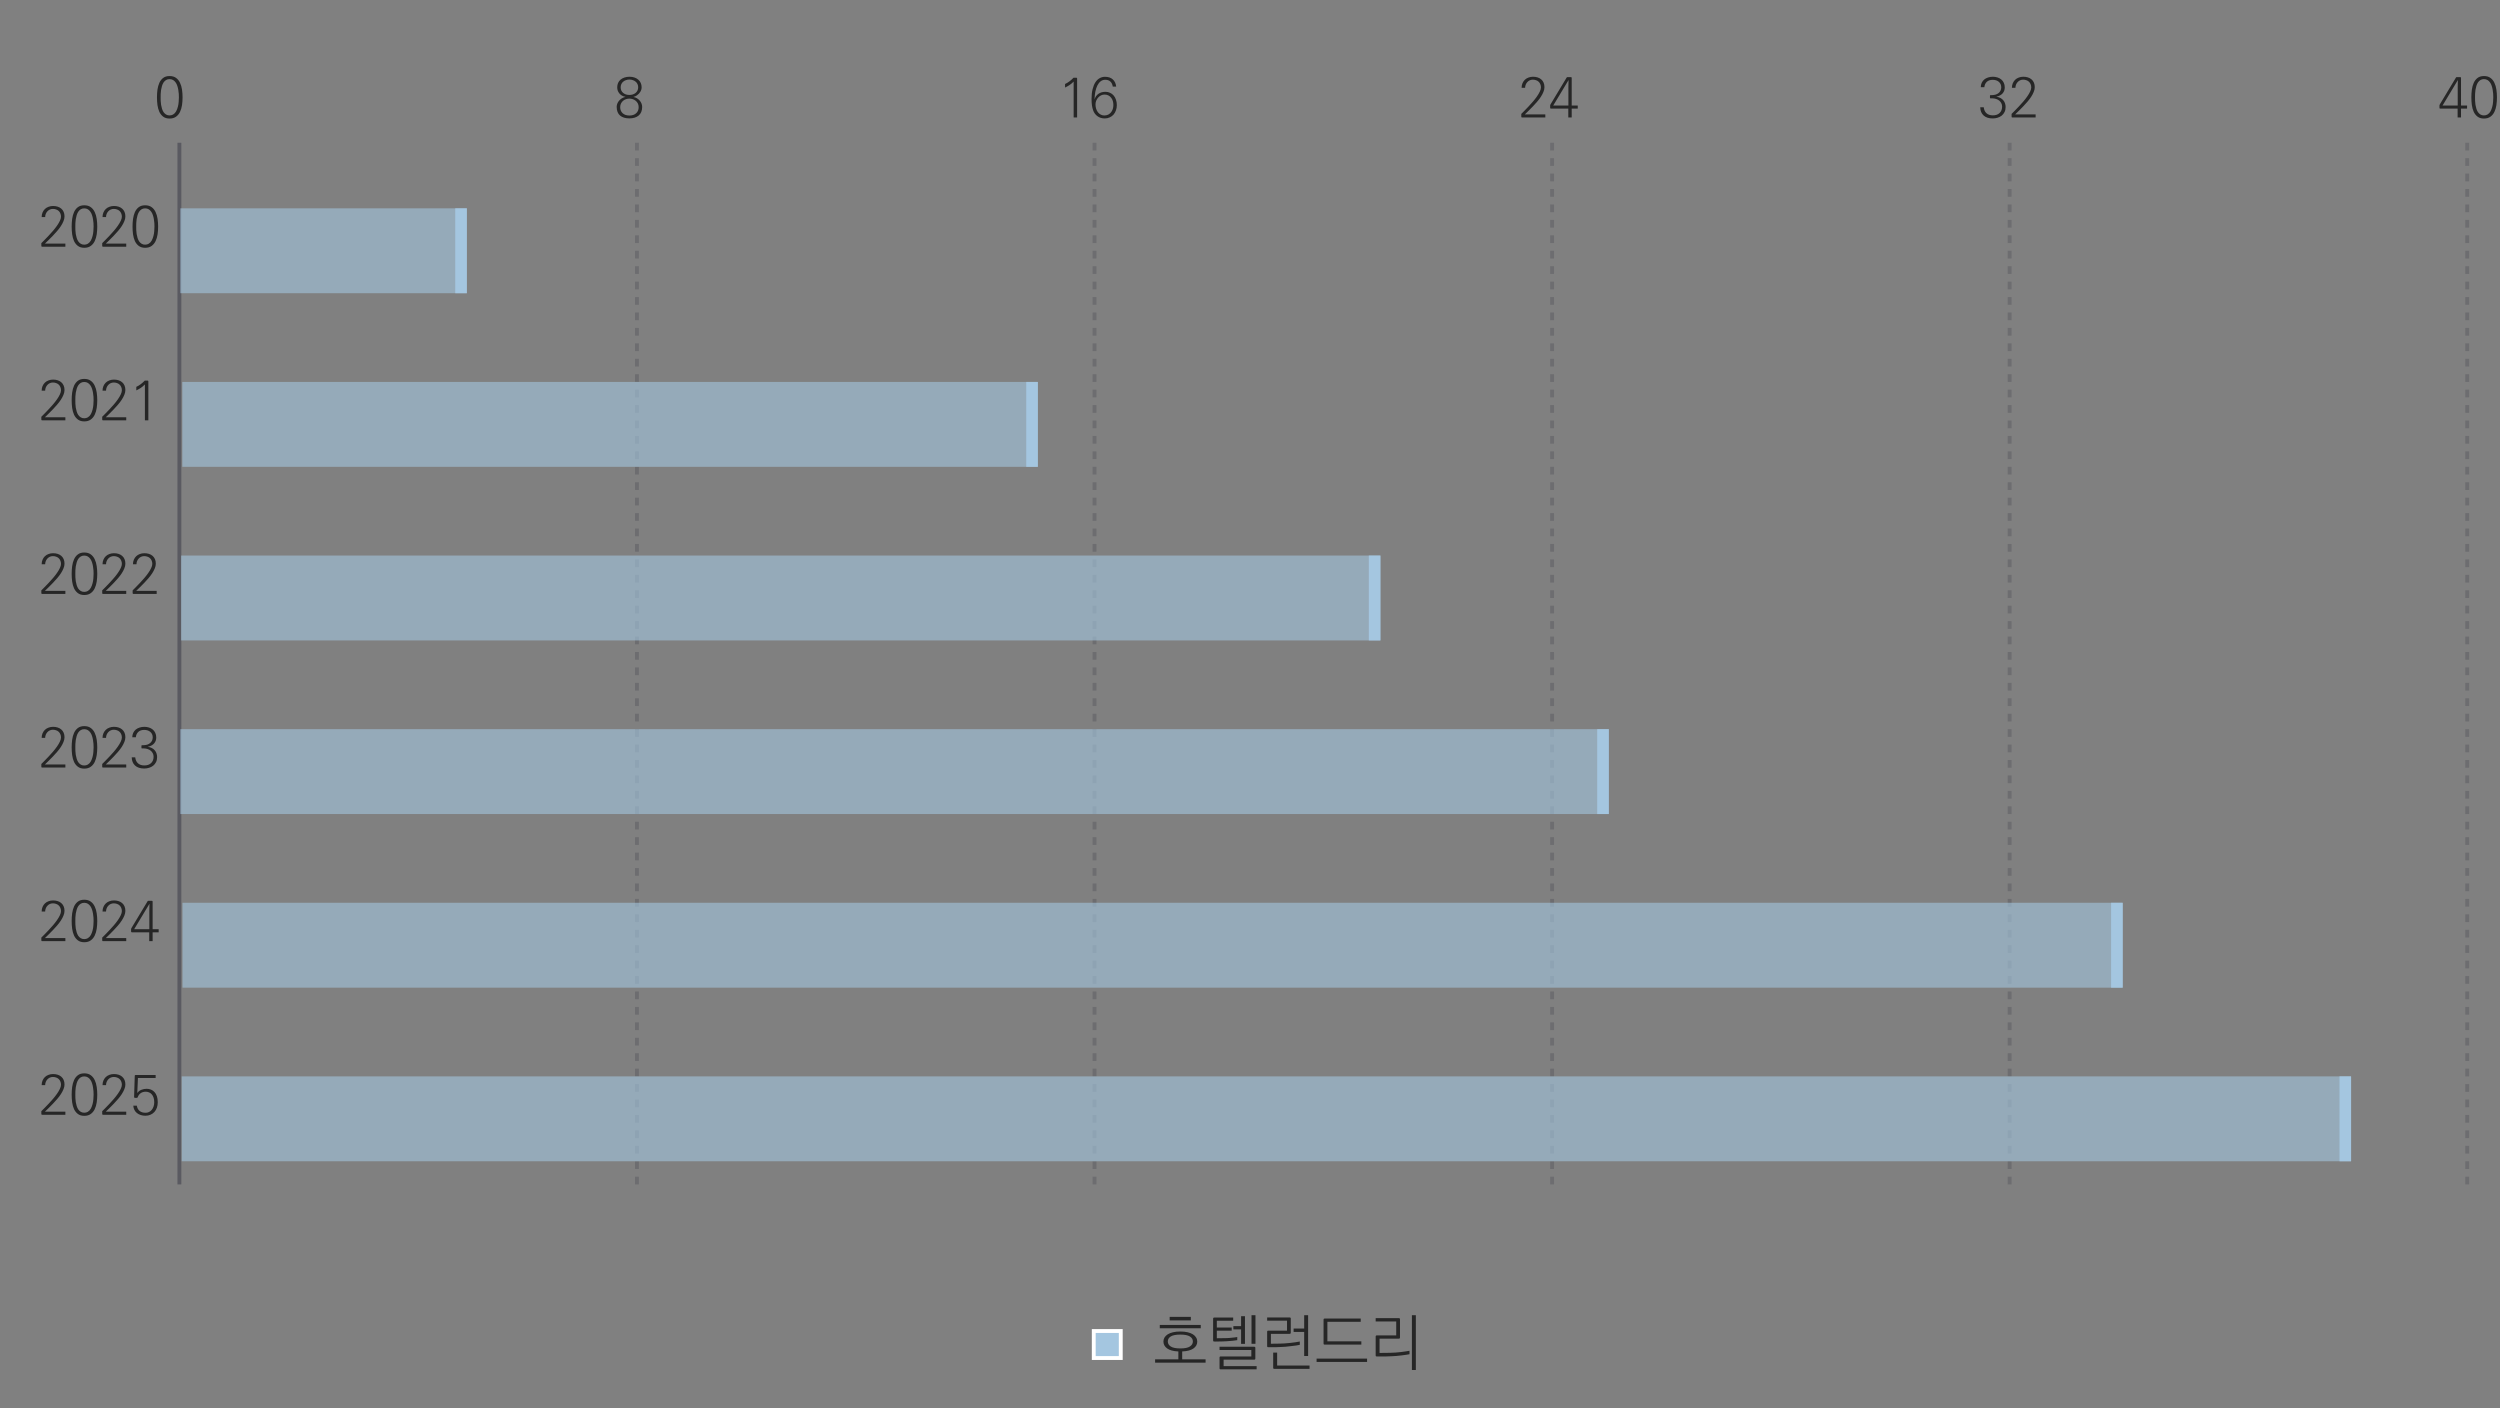 <svg width="648" height="365" viewBox="0 0 648 365" fill="none" xmlns="http://www.w3.org/2000/svg">
<rect x="0" y="0" width="648" height="365" fill="#808080" stroke="none"/>
<path d="M44.872 29.678C45.199 29.482 45.46 29.207 45.656 28.852C45.852 28.488 46.001 28.096 46.104 27.676C46.216 27.256 46.286 26.831 46.314 26.402C46.351 25.963 46.37 25.576 46.37 25.24C46.37 24.969 46.361 24.666 46.342 24.33C46.323 23.994 46.281 23.653 46.216 23.308C46.16 22.953 46.076 22.608 45.964 22.272C45.861 21.936 45.717 21.637 45.53 21.376C45.353 21.115 45.133 20.905 44.872 20.746C44.611 20.587 44.303 20.508 43.948 20.508C43.593 20.508 43.29 20.587 43.038 20.746C42.786 20.905 42.571 21.115 42.394 21.376C42.226 21.637 42.091 21.936 41.988 22.272C41.885 22.608 41.806 22.953 41.75 23.308C41.703 23.653 41.671 23.994 41.652 24.33C41.643 24.666 41.638 24.969 41.638 25.24C41.638 25.501 41.643 25.8 41.652 26.136C41.671 26.472 41.703 26.813 41.75 27.158C41.806 27.503 41.885 27.844 41.988 28.18C42.091 28.507 42.226 28.801 42.394 29.062C42.571 29.314 42.786 29.519 43.038 29.678C43.29 29.837 43.593 29.916 43.948 29.916C44.293 29.916 44.601 29.837 44.872 29.678ZM46.664 28.992C46.421 29.505 46.081 29.921 45.642 30.238C45.203 30.565 44.639 30.728 43.948 30.728C43.276 30.728 42.725 30.565 42.296 30.238C41.876 29.921 41.545 29.505 41.302 28.992C41.069 28.469 40.905 27.881 40.812 27.228C40.728 26.575 40.686 25.912 40.686 25.24C40.686 24.568 40.728 23.905 40.812 23.252C40.905 22.589 41.069 21.997 41.302 21.474C41.545 20.942 41.876 20.517 42.296 20.2C42.725 19.873 43.276 19.71 43.948 19.71C44.639 19.71 45.203 19.873 45.642 20.2C46.081 20.517 46.421 20.942 46.664 21.474C46.916 21.997 47.089 22.589 47.182 23.252C47.275 23.905 47.322 24.568 47.322 25.24C47.322 25.912 47.275 26.575 47.182 27.228C47.089 27.872 46.916 28.46 46.664 28.992Z" fill="black" fill-opacity="0.7"/>
<path d="M164.743 24.092C164.949 23.924 165.112 23.719 165.233 23.476C165.355 23.224 165.415 22.939 165.415 22.622C165.415 22.323 165.359 22.053 165.247 21.81C165.135 21.558 164.977 21.348 164.771 21.18C164.566 21.003 164.323 20.867 164.043 20.774C163.773 20.671 163.479 20.62 163.161 20.62C162.825 20.62 162.517 20.671 162.237 20.774C161.967 20.867 161.729 21.003 161.523 21.18C161.318 21.348 161.159 21.558 161.047 21.81C160.935 22.053 160.879 22.323 160.879 22.622C160.879 22.939 160.935 23.224 161.047 23.476C161.169 23.719 161.332 23.924 161.537 24.092C161.743 24.26 161.981 24.391 162.251 24.484C162.531 24.568 162.83 24.61 163.147 24.61C163.455 24.61 163.745 24.568 164.015 24.484C164.295 24.391 164.538 24.26 164.743 24.092ZM164.883 29.356C165.322 28.964 165.541 28.437 165.541 27.774C165.541 27.41 165.471 27.093 165.331 26.822C165.191 26.542 165.005 26.309 164.771 26.122C164.547 25.935 164.291 25.795 164.001 25.702C163.721 25.609 163.437 25.562 163.147 25.562C162.849 25.562 162.555 25.609 162.265 25.702C161.985 25.795 161.733 25.935 161.509 26.122C161.285 26.309 161.103 26.542 160.963 26.822C160.823 27.093 160.753 27.41 160.753 27.774C160.753 28.427 160.968 28.955 161.397 29.356C161.827 29.748 162.41 29.944 163.147 29.944C163.885 29.944 164.463 29.748 164.883 29.356ZM164.659 24.96C164.519 25.025 164.361 25.081 164.183 25.128C164.519 25.193 164.827 25.31 165.107 25.478C165.387 25.646 165.625 25.847 165.821 26.08C166.017 26.304 166.171 26.561 166.283 26.85C166.395 27.13 166.451 27.424 166.451 27.732C166.442 28.712 166.139 29.449 165.541 29.944C164.944 30.439 164.141 30.686 163.133 30.686C162.116 30.686 161.313 30.443 160.725 29.958C160.147 29.463 159.853 28.721 159.843 27.732C159.843 27.312 159.951 26.911 160.165 26.528C160.389 26.136 160.711 25.8 161.131 25.52C161.43 25.333 161.761 25.193 162.125 25.1C161.761 25.035 161.444 24.923 161.173 24.764C160.912 24.605 160.693 24.414 160.515 24.19C160.338 23.966 160.203 23.723 160.109 23.462C160.025 23.191 159.983 22.916 159.983 22.636C159.983 22.235 160.053 21.866 160.193 21.53C160.343 21.185 160.553 20.895 160.823 20.662C161.103 20.419 161.439 20.233 161.831 20.102C162.223 19.962 162.667 19.892 163.161 19.892C163.637 19.892 164.067 19.957 164.449 20.088C164.841 20.219 165.173 20.405 165.443 20.648C165.723 20.881 165.938 21.171 166.087 21.516C166.237 21.852 166.311 22.225 166.311 22.636C166.311 23.028 166.204 23.406 165.989 23.77C165.775 24.134 165.471 24.451 165.079 24.722C165.014 24.769 164.944 24.811 164.869 24.848C164.804 24.885 164.734 24.923 164.659 24.96Z" fill="black" fill-opacity="0.7"/>
<path d="M279.186 30.448H278.29V21.138C277.936 21.511 277.572 21.819 277.198 22.062C276.834 22.295 276.456 22.505 276.064 22.692V21.768C276.456 21.591 276.839 21.362 277.212 21.082C277.595 20.793 277.945 20.48 278.262 20.144H278.934C279.037 20.144 279.102 20.163 279.13 20.2C279.168 20.228 279.186 20.293 279.186 20.396V30.448ZM287.229 29.72C287.658 29.496 287.99 29.169 288.223 28.74C288.466 28.301 288.587 27.788 288.587 27.2C288.587 26.855 288.54 26.519 288.447 26.192C288.354 25.865 288.209 25.581 288.013 25.338C287.826 25.086 287.588 24.885 287.299 24.736C287.01 24.587 286.674 24.512 286.291 24.512C285.974 24.512 285.67 24.582 285.381 24.722C285.101 24.862 284.854 25.053 284.639 25.296C284.434 25.529 284.266 25.8 284.135 26.108C284.014 26.416 283.953 26.738 283.953 27.074C283.953 27.475 284.009 27.849 284.121 28.194C284.233 28.539 284.387 28.843 284.583 29.104C284.788 29.356 285.031 29.557 285.311 29.706C285.591 29.855 285.899 29.93 286.235 29.93C286.599 29.93 286.93 29.86 287.229 29.72ZM288.433 22.454C288.34 21.866 288.125 21.423 287.789 21.124C287.453 20.825 287.019 20.676 286.487 20.676C286.039 20.676 285.642 20.807 285.297 21.068C284.961 21.329 284.676 21.689 284.443 22.146C284.219 22.594 284.042 23.131 283.911 23.756C283.79 24.381 283.72 25.058 283.701 25.786C283.897 25.142 284.238 24.652 284.723 24.316C285.208 23.971 285.815 23.798 286.543 23.798C286.972 23.798 287.364 23.882 287.719 24.05C288.083 24.209 288.396 24.442 288.657 24.75C288.918 25.049 289.119 25.413 289.259 25.842C289.408 26.262 289.483 26.729 289.483 27.242C289.483 27.718 289.408 28.166 289.259 28.586C289.119 29.006 288.914 29.375 288.643 29.692C288.372 30 288.041 30.243 287.649 30.42C287.266 30.607 286.837 30.7 286.361 30.7C285.605 30.7 284.961 30.499 284.429 30.098C283.906 29.706 283.538 29.188 283.323 28.544C283.192 28.152 283.094 27.737 283.029 27.298C282.964 26.85 282.931 26.29 282.931 25.618C282.931 24.666 283.02 23.835 283.197 23.126C283.374 22.407 283.617 21.81 283.925 21.334C284.233 20.858 284.597 20.503 285.017 20.27C285.446 20.027 285.908 19.906 286.403 19.906C287.28 19.906 287.962 20.135 288.447 20.592C288.942 21.04 289.231 21.661 289.315 22.454H288.433Z" fill="black" fill-opacity="0.7"/>
<path d="M400.546 30.448H394.568C394.465 30.448 394.395 30.429 394.358 30.392C394.33 30.364 394.316 30.299 394.316 30.196V29.524L395.142 28.698C395.478 28.362 395.832 27.993 396.206 27.592C396.588 27.181 396.971 26.757 397.354 26.318C397.736 25.87 398.077 25.431 398.376 25.002C398.684 24.563 398.931 24.143 399.118 23.742C399.314 23.341 399.412 22.981 399.412 22.664C399.412 22.347 399.356 22.062 399.244 21.81C399.141 21.558 398.996 21.348 398.81 21.18C398.623 21.003 398.399 20.872 398.138 20.788C397.886 20.695 397.61 20.648 397.312 20.648C397.032 20.648 396.766 20.704 396.514 20.816C396.271 20.928 396.061 21.082 395.884 21.278C395.706 21.465 395.566 21.689 395.464 21.95C395.361 22.202 395.31 22.473 395.31 22.762H394.4C394.4 22.333 394.474 21.941 394.624 21.586C394.773 21.231 394.978 20.928 395.24 20.676C395.501 20.424 395.814 20.233 396.178 20.102C396.542 19.962 396.934 19.892 397.354 19.892C397.783 19.892 398.175 19.948 398.53 20.06C398.894 20.172 399.206 20.34 399.468 20.564C399.738 20.788 399.948 21.073 400.098 21.418C400.247 21.754 400.322 22.146 400.322 22.594C400.322 22.995 400.233 23.406 400.056 23.826C399.888 24.246 399.664 24.671 399.384 25.1C399.104 25.529 398.782 25.954 398.418 26.374C398.054 26.794 397.685 27.2 397.312 27.592C396.938 27.984 396.57 28.357 396.206 28.712C395.842 29.057 395.52 29.37 395.24 29.65H400.546V30.448ZM406.53 27.354V22.496L406.572 20.746L402.596 27.354H406.53ZM407.384 30.448H406.502V28.152H402.05C401.948 28.152 401.878 28.138 401.84 28.11C401.812 28.073 401.798 28.003 401.798 27.9V27.382C401.798 27.261 401.84 27.135 401.924 27.004L406.068 20.116C406.106 20.032 406.18 19.99 406.292 19.99H407.132C407.235 19.99 407.3 20.009 407.328 20.046C407.366 20.074 407.384 20.139 407.384 20.242V27.354H408.952V28.152H407.384V30.448Z" fill="black" fill-opacity="0.7"/>
<path d="M514.187 27.802C514.252 28.455 514.485 28.969 514.887 29.342C515.297 29.715 515.853 29.902 516.553 29.902C517.281 29.902 517.859 29.701 518.289 29.3C518.727 28.889 518.947 28.334 518.947 27.634C518.947 27.289 518.872 26.985 518.723 26.724C518.583 26.453 518.396 26.229 518.163 26.052C517.939 25.875 517.677 25.739 517.379 25.646C517.089 25.553 516.791 25.501 516.483 25.492H516.007C515.913 25.492 515.853 25.483 515.825 25.464C515.806 25.436 515.797 25.375 515.797 25.282V24.862C515.797 24.769 515.806 24.713 515.825 24.694C515.853 24.666 515.913 24.652 516.007 24.652H516.385C516.711 24.643 517.015 24.596 517.295 24.512C517.575 24.419 517.817 24.288 518.023 24.12C518.237 23.952 518.405 23.747 518.527 23.504C518.648 23.261 518.713 22.977 518.723 22.65C518.723 22.333 518.667 22.053 518.555 21.81C518.443 21.567 518.284 21.362 518.079 21.194C517.883 21.026 517.649 20.9 517.379 20.816C517.117 20.732 516.833 20.69 516.525 20.69C515.881 20.69 515.372 20.858 514.999 21.194C514.625 21.53 514.406 21.997 514.341 22.594H513.417C513.426 22.174 513.505 21.801 513.655 21.474C513.813 21.138 514.028 20.853 514.299 20.62C514.579 20.387 514.91 20.209 515.293 20.088C515.675 19.957 516.1 19.892 516.567 19.892C516.987 19.892 517.379 19.953 517.743 20.074C518.116 20.186 518.443 20.359 518.723 20.592C519.003 20.825 519.222 21.115 519.381 21.46C519.549 21.805 519.633 22.207 519.633 22.664C519.633 22.944 519.591 23.21 519.507 23.462C519.423 23.714 519.292 23.947 519.115 24.162C518.947 24.367 518.723 24.549 518.443 24.708C518.163 24.867 517.827 24.988 517.435 25.072C517.845 25.128 518.2 25.235 518.499 25.394C518.807 25.553 519.059 25.753 519.255 25.996C519.46 26.229 519.609 26.495 519.703 26.794C519.805 27.083 519.857 27.396 519.857 27.732C519.857 28.236 519.763 28.675 519.577 29.048C519.39 29.412 519.143 29.72 518.835 29.972C518.527 30.215 518.167 30.397 517.757 30.518C517.355 30.639 516.94 30.7 516.511 30.7C515.493 30.7 514.705 30.443 514.145 29.93C513.585 29.417 513.295 28.707 513.277 27.802H514.187ZM527.633 30.448H521.655C521.553 30.448 521.483 30.429 521.445 30.392C521.417 30.364 521.403 30.299 521.403 30.196V29.524L522.229 28.698C522.565 28.362 522.92 27.993 523.293 27.592C523.676 27.181 524.059 26.757 524.441 26.318C524.824 25.87 525.165 25.431 525.463 25.002C525.771 24.563 526.019 24.143 526.205 23.742C526.401 23.341 526.499 22.981 526.499 22.664C526.499 22.347 526.443 22.062 526.331 21.81C526.229 21.558 526.084 21.348 525.897 21.18C525.711 21.003 525.487 20.872 525.225 20.788C524.973 20.695 524.698 20.648 524.399 20.648C524.119 20.648 523.853 20.704 523.601 20.816C523.359 20.928 523.149 21.082 522.971 21.278C522.794 21.465 522.654 21.689 522.551 21.95C522.449 22.202 522.397 22.473 522.397 22.762H521.487C521.487 22.333 521.562 21.941 521.711 21.586C521.861 21.231 522.066 20.928 522.327 20.676C522.589 20.424 522.901 20.233 523.265 20.102C523.629 19.962 524.021 19.892 524.441 19.892C524.871 19.892 525.263 19.948 525.617 20.06C525.981 20.172 526.294 20.34 526.555 20.564C526.826 20.788 527.036 21.073 527.185 21.418C527.335 21.754 527.409 22.146 527.409 22.594C527.409 22.995 527.321 23.406 527.143 23.826C526.975 24.246 526.751 24.671 526.471 25.1C526.191 25.529 525.869 25.954 525.505 26.374C525.141 26.794 524.773 27.2 524.399 27.592C524.026 27.984 523.657 28.357 523.293 28.712C522.929 29.057 522.607 29.37 522.327 29.65H527.633V30.448Z" fill="black" fill-opacity="0.7"/>
<path d="M637.04 27.354V22.496L637.082 20.746L633.106 27.354H637.04ZM637.894 30.448H637.012V28.152H632.56C632.457 28.152 632.387 28.138 632.35 28.11C632.322 28.073 632.308 28.003 632.308 27.9V27.382C632.308 27.261 632.35 27.135 632.434 27.004L636.578 20.116C636.615 20.032 636.69 19.99 636.802 19.99H637.642C637.745 19.99 637.81 20.009 637.838 20.046C637.875 20.074 637.894 20.139 637.894 20.242V27.354H639.462V28.152H637.894V30.448ZM644.761 29.678C645.087 29.482 645.349 29.207 645.545 28.852C645.741 28.488 645.89 28.096 645.993 27.676C646.105 27.256 646.175 26.831 646.203 26.402C646.24 25.963 646.259 25.576 646.259 25.24C646.259 24.969 646.249 24.666 646.231 24.33C646.212 23.994 646.17 23.653 646.105 23.308C646.049 22.953 645.965 22.608 645.853 22.272C645.75 21.936 645.605 21.637 645.419 21.376C645.241 21.115 645.022 20.905 644.761 20.746C644.499 20.587 644.191 20.508 643.837 20.508C643.482 20.508 643.179 20.587 642.927 20.746C642.675 20.905 642.46 21.115 642.283 21.376C642.115 21.637 641.979 21.936 641.877 22.272C641.774 22.608 641.695 22.953 641.639 23.308C641.592 23.653 641.559 23.994 641.541 24.33C641.531 24.666 641.527 24.969 641.527 25.24C641.527 25.501 641.531 25.8 641.541 26.136C641.559 26.472 641.592 26.813 641.639 27.158C641.695 27.503 641.774 27.844 641.877 28.18C641.979 28.507 642.115 28.801 642.283 29.062C642.46 29.314 642.675 29.519 642.927 29.678C643.179 29.837 643.482 29.916 643.837 29.916C644.182 29.916 644.49 29.837 644.761 29.678ZM646.553 28.992C646.31 29.505 645.969 29.921 645.531 30.238C645.092 30.565 644.527 30.728 643.837 30.728C643.165 30.728 642.614 30.565 642.185 30.238C641.765 29.921 641.433 29.505 641.191 28.992C640.957 28.469 640.794 27.881 640.701 27.228C640.617 26.575 640.575 25.912 640.575 25.24C640.575 24.568 640.617 23.905 640.701 23.252C640.794 22.589 640.957 21.997 641.191 21.474C641.433 20.942 641.765 20.517 642.185 20.2C642.614 19.873 643.165 19.71 643.837 19.71C644.527 19.71 645.092 19.873 645.531 20.2C645.969 20.517 646.31 20.942 646.553 21.474C646.805 21.997 646.977 22.589 647.071 23.252C647.164 23.905 647.211 24.568 647.211 25.24C647.211 25.912 647.164 26.575 647.071 27.228C646.977 27.872 646.805 28.46 646.553 28.992Z" fill="black" fill-opacity="0.7"/>
<path d="M16.944 63.948H10.966C10.863 63.948 10.793 63.929 10.756 63.892C10.728 63.864 10.714 63.799 10.714 63.696V63.024L11.54 62.198C11.876 61.862 12.231 61.493 12.604 61.092C12.987 60.681 13.369 60.257 13.752 59.818C14.135 59.37 14.475 58.931 14.774 58.502C15.082 58.063 15.329 57.643 15.516 57.242C15.712 56.841 15.81 56.481 15.81 56.164C15.81 55.847 15.754 55.562 15.642 55.31C15.539 55.058 15.395 54.848 15.208 54.68C15.021 54.503 14.797 54.372 14.536 54.288C14.284 54.195 14.009 54.148 13.71 54.148C13.43 54.148 13.164 54.204 12.912 54.316C12.669 54.428 12.459 54.582 12.282 54.778C12.105 54.965 11.965 55.189 11.862 55.45C11.759 55.702 11.708 55.973 11.708 56.262H10.798C10.798 55.833 10.873 55.441 11.022 55.086C11.171 54.731 11.377 54.428 11.638 54.176C11.899 53.924 12.212 53.733 12.576 53.602C12.94 53.462 13.332 53.392 13.752 53.392C14.181 53.392 14.573 53.448 14.928 53.56C15.292 53.672 15.605 53.84 15.866 54.064C16.137 54.288 16.347 54.573 16.496 54.918C16.645 55.254 16.72 55.646 16.72 56.094C16.72 56.495 16.631 56.906 16.454 57.326C16.286 57.746 16.062 58.171 15.782 58.6C15.502 59.029 15.18 59.454 14.816 59.874C14.452 60.294 14.083 60.7 13.71 61.092C13.337 61.484 12.968 61.857 12.604 62.212C12.24 62.557 11.918 62.87 11.638 63.15H16.944V63.948ZM22.761 63.178C23.087 62.982 23.349 62.707 23.545 62.352C23.741 61.988 23.89 61.596 23.993 61.176C24.105 60.756 24.175 60.331 24.203 59.902C24.24 59.463 24.259 59.076 24.259 58.74C24.259 58.469 24.249 58.166 24.231 57.83C24.212 57.494 24.17 57.153 24.105 56.808C24.049 56.453 23.965 56.108 23.853 55.772C23.75 55.436 23.605 55.137 23.419 54.876C23.241 54.615 23.022 54.405 22.761 54.246C22.499 54.087 22.191 54.008 21.837 54.008C21.482 54.008 21.179 54.087 20.927 54.246C20.675 54.405 20.46 54.615 20.283 54.876C20.115 55.137 19.979 55.436 19.877 55.772C19.774 56.108 19.695 56.453 19.639 56.808C19.592 57.153 19.559 57.494 19.541 57.83C19.531 58.166 19.527 58.469 19.527 58.74C19.527 59.001 19.531 59.3 19.541 59.636C19.559 59.972 19.592 60.313 19.639 60.658C19.695 61.003 19.774 61.344 19.877 61.68C19.979 62.007 20.115 62.301 20.283 62.562C20.46 62.814 20.675 63.019 20.927 63.178C21.179 63.337 21.482 63.416 21.837 63.416C22.182 63.416 22.49 63.337 22.761 63.178ZM24.553 62.492C24.31 63.005 23.969 63.421 23.531 63.738C23.092 64.065 22.527 64.228 21.837 64.228C21.165 64.228 20.614 64.065 20.185 63.738C19.765 63.421 19.433 63.005 19.191 62.492C18.957 61.969 18.794 61.381 18.701 60.728C18.617 60.075 18.575 59.412 18.575 58.74C18.575 58.068 18.617 57.405 18.701 56.752C18.794 56.089 18.957 55.497 19.191 54.974C19.433 54.442 19.765 54.017 20.185 53.7C20.614 53.373 21.165 53.21 21.837 53.21C22.527 53.21 23.092 53.373 23.531 53.7C23.969 54.017 24.31 54.442 24.553 54.974C24.805 55.497 24.977 56.089 25.071 56.752C25.164 57.405 25.211 58.068 25.211 58.74C25.211 59.412 25.164 60.075 25.071 60.728C24.977 61.372 24.805 61.96 24.553 62.492ZM32.721 63.948H26.743C26.641 63.948 26.571 63.929 26.533 63.892C26.505 63.864 26.491 63.799 26.491 63.696V63.024L27.317 62.198C27.653 61.862 28.008 61.493 28.381 61.092C28.764 60.681 29.147 60.257 29.529 59.818C29.912 59.37 30.253 58.931 30.551 58.502C30.859 58.063 31.107 57.643 31.293 57.242C31.489 56.841 31.587 56.481 31.587 56.164C31.587 55.847 31.531 55.562 31.419 55.31C31.317 55.058 31.172 54.848 30.985 54.68C30.799 54.503 30.575 54.372 30.313 54.288C30.061 54.195 29.786 54.148 29.487 54.148C29.207 54.148 28.941 54.204 28.689 54.316C28.447 54.428 28.237 54.582 28.059 54.778C27.882 54.965 27.742 55.189 27.639 55.45C27.537 55.702 27.485 55.973 27.485 56.262H26.575C26.575 55.833 26.65 55.441 26.799 55.086C26.949 54.731 27.154 54.428 27.415 54.176C27.677 53.924 27.989 53.733 28.353 53.602C28.717 53.462 29.109 53.392 29.529 53.392C29.959 53.392 30.351 53.448 30.705 53.56C31.069 53.672 31.382 53.84 31.643 54.064C31.914 54.288 32.124 54.573 32.273 54.918C32.423 55.254 32.497 55.646 32.497 56.094C32.497 56.495 32.409 56.906 32.231 57.326C32.063 57.746 31.839 58.171 31.559 58.6C31.279 59.029 30.957 59.454 30.593 59.874C30.229 60.294 29.861 60.7 29.487 61.092C29.114 61.484 28.745 61.857 28.381 62.212C28.017 62.557 27.695 62.87 27.415 63.15H32.721V63.948ZM38.538 63.178C38.865 62.982 39.126 62.707 39.322 62.352C39.518 61.988 39.667 61.596 39.77 61.176C39.882 60.756 39.952 60.331 39.98 59.902C40.017 59.463 40.036 59.076 40.036 58.74C40.036 58.469 40.027 58.166 40.008 57.83C39.989 57.494 39.947 57.153 39.882 56.808C39.826 56.453 39.742 56.108 39.63 55.772C39.527 55.436 39.383 55.137 39.196 54.876C39.019 54.615 38.799 54.405 38.538 54.246C38.277 54.087 37.969 54.008 37.614 54.008C37.259 54.008 36.956 54.087 36.704 54.246C36.452 54.405 36.237 54.615 36.06 54.876C35.892 55.137 35.757 55.436 35.654 55.772C35.551 56.108 35.472 56.453 35.416 56.808C35.369 57.153 35.337 57.494 35.318 57.83C35.309 58.166 35.304 58.469 35.304 58.74C35.304 59.001 35.309 59.3 35.318 59.636C35.337 59.972 35.369 60.313 35.416 60.658C35.472 61.003 35.551 61.344 35.654 61.68C35.757 62.007 35.892 62.301 36.06 62.562C36.237 62.814 36.452 63.019 36.704 63.178C36.956 63.337 37.259 63.416 37.614 63.416C37.959 63.416 38.267 63.337 38.538 63.178ZM40.33 62.492C40.087 63.005 39.747 63.421 39.308 63.738C38.869 64.065 38.305 64.228 37.614 64.228C36.942 64.228 36.391 64.065 35.962 63.738C35.542 63.421 35.211 63.005 34.968 62.492C34.735 61.969 34.571 61.381 34.478 60.728C34.394 60.075 34.352 59.412 34.352 58.74C34.352 58.068 34.394 57.405 34.478 56.752C34.571 56.089 34.735 55.497 34.968 54.974C35.211 54.442 35.542 54.017 35.962 53.7C36.391 53.373 36.942 53.21 37.614 53.21C38.305 53.21 38.869 53.373 39.308 53.7C39.747 54.017 40.087 54.442 40.33 54.974C40.582 55.497 40.755 56.089 40.848 56.752C40.941 57.405 40.988 58.068 40.988 58.74C40.988 59.412 40.941 60.075 40.848 60.728C40.755 61.372 40.582 61.96 40.33 62.492Z" fill="black" fill-opacity="0.7"/>
<path d="M16.944 108.948H10.966C10.863 108.948 10.793 108.929 10.756 108.892C10.728 108.864 10.714 108.799 10.714 108.696V108.024L11.54 107.198C11.876 106.862 12.231 106.493 12.604 106.092C12.987 105.681 13.369 105.257 13.752 104.818C14.135 104.37 14.475 103.931 14.774 103.502C15.082 103.063 15.329 102.643 15.516 102.242C15.712 101.841 15.81 101.481 15.81 101.164C15.81 100.847 15.754 100.562 15.642 100.31C15.539 100.058 15.395 99.848 15.208 99.68C15.021 99.503 14.797 99.372 14.536 99.288C14.284 99.195 14.009 99.148 13.71 99.148C13.43 99.148 13.164 99.204 12.912 99.316C12.669 99.428 12.459 99.582 12.282 99.778C12.105 99.965 11.965 100.189 11.862 100.45C11.759 100.702 11.708 100.973 11.708 101.262H10.798C10.798 100.833 10.873 100.441 11.022 100.086C11.171 99.731 11.377 99.428 11.638 99.176C11.899 98.924 12.212 98.733 12.576 98.602C12.94 98.462 13.332 98.392 13.752 98.392C14.181 98.392 14.573 98.448 14.928 98.56C15.292 98.672 15.605 98.84 15.866 99.064C16.137 99.288 16.347 99.573 16.496 99.918C16.645 100.254 16.72 100.646 16.72 101.094C16.72 101.495 16.631 101.906 16.454 102.326C16.286 102.746 16.062 103.171 15.782 103.6C15.502 104.029 15.18 104.454 14.816 104.874C14.452 105.294 14.083 105.7 13.71 106.092C13.337 106.484 12.968 106.857 12.604 107.212C12.24 107.557 11.918 107.87 11.638 108.15H16.944V108.948ZM22.761 108.178C23.087 107.982 23.349 107.707 23.545 107.352C23.741 106.988 23.89 106.596 23.993 106.176C24.105 105.756 24.175 105.331 24.203 104.902C24.24 104.463 24.259 104.076 24.259 103.74C24.259 103.469 24.249 103.166 24.231 102.83C24.212 102.494 24.17 102.153 24.105 101.808C24.049 101.453 23.965 101.108 23.853 100.772C23.75 100.436 23.605 100.137 23.419 99.876C23.241 99.615 23.022 99.405 22.761 99.246C22.499 99.087 22.191 99.008 21.837 99.008C21.482 99.008 21.179 99.087 20.927 99.246C20.675 99.405 20.46 99.615 20.283 99.876C20.115 100.137 19.979 100.436 19.877 100.772C19.774 101.108 19.695 101.453 19.639 101.808C19.592 102.153 19.559 102.494 19.541 102.83C19.531 103.166 19.527 103.469 19.527 103.74C19.527 104.001 19.531 104.3 19.541 104.636C19.559 104.972 19.592 105.313 19.639 105.658C19.695 106.003 19.774 106.344 19.877 106.68C19.979 107.007 20.115 107.301 20.283 107.562C20.46 107.814 20.675 108.019 20.927 108.178C21.179 108.337 21.482 108.416 21.837 108.416C22.182 108.416 22.49 108.337 22.761 108.178ZM24.553 107.492C24.31 108.005 23.969 108.421 23.531 108.738C23.092 109.065 22.527 109.228 21.837 109.228C21.165 109.228 20.614 109.065 20.185 108.738C19.765 108.421 19.433 108.005 19.191 107.492C18.957 106.969 18.794 106.381 18.701 105.728C18.617 105.075 18.575 104.412 18.575 103.74C18.575 103.068 18.617 102.405 18.701 101.752C18.794 101.089 18.957 100.497 19.191 99.974C19.433 99.442 19.765 99.017 20.185 98.7C20.614 98.373 21.165 98.21 21.837 98.21C22.527 98.21 23.092 98.373 23.531 98.7C23.969 99.017 24.31 99.442 24.553 99.974C24.805 100.497 24.977 101.089 25.071 101.752C25.164 102.405 25.211 103.068 25.211 103.74C25.211 104.412 25.164 105.075 25.071 105.728C24.977 106.372 24.805 106.96 24.553 107.492ZM32.721 108.948H26.743C26.641 108.948 26.571 108.929 26.533 108.892C26.505 108.864 26.491 108.799 26.491 108.696V108.024L27.317 107.198C27.653 106.862 28.008 106.493 28.381 106.092C28.764 105.681 29.147 105.257 29.529 104.818C29.912 104.37 30.253 103.931 30.551 103.502C30.859 103.063 31.107 102.643 31.293 102.242C31.489 101.841 31.587 101.481 31.587 101.164C31.587 100.847 31.531 100.562 31.419 100.31C31.317 100.058 31.172 99.848 30.985 99.68C30.799 99.503 30.575 99.372 30.313 99.288C30.061 99.195 29.786 99.148 29.487 99.148C29.207 99.148 28.941 99.204 28.689 99.316C28.447 99.428 28.237 99.582 28.059 99.778C27.882 99.965 27.742 100.189 27.639 100.45C27.537 100.702 27.485 100.973 27.485 101.262H26.575C26.575 100.833 26.65 100.441 26.799 100.086C26.949 99.731 27.154 99.428 27.415 99.176C27.677 98.924 27.989 98.733 28.353 98.602C28.717 98.462 29.109 98.392 29.529 98.392C29.959 98.392 30.351 98.448 30.705 98.56C31.069 98.672 31.382 98.84 31.643 99.064C31.914 99.288 32.124 99.573 32.273 99.918C32.423 100.254 32.497 100.646 32.497 101.094C32.497 101.495 32.409 101.906 32.231 102.326C32.063 102.746 31.839 103.171 31.559 103.6C31.279 104.029 30.957 104.454 30.593 104.874C30.229 105.294 29.861 105.7 29.487 106.092C29.114 106.484 28.745 106.857 28.381 107.212C28.017 107.557 27.695 107.87 27.415 108.15H32.721V108.948ZM38.454 108.948H37.558V99.638C37.203 100.011 36.839 100.319 36.466 100.562C36.102 100.795 35.724 101.005 35.332 101.192V100.268C35.724 100.091 36.107 99.862 36.48 99.582C36.863 99.293 37.213 98.98 37.53 98.644H38.202C38.305 98.644 38.37 98.663 38.398 98.7C38.435 98.728 38.454 98.793 38.454 98.896V108.948Z" fill="black" fill-opacity="0.7"/>
<path d="M16.944 153.948H10.966C10.863 153.948 10.793 153.929 10.756 153.892C10.728 153.864 10.714 153.799 10.714 153.696V153.024L11.54 152.198C11.876 151.862 12.231 151.493 12.604 151.092C12.987 150.681 13.369 150.257 13.752 149.818C14.135 149.37 14.475 148.931 14.774 148.502C15.082 148.063 15.329 147.643 15.516 147.242C15.712 146.841 15.81 146.481 15.81 146.164C15.81 145.847 15.754 145.562 15.642 145.31C15.539 145.058 15.395 144.848 15.208 144.68C15.021 144.503 14.797 144.372 14.536 144.288C14.284 144.195 14.009 144.148 13.71 144.148C13.43 144.148 13.164 144.204 12.912 144.316C12.669 144.428 12.459 144.582 12.282 144.778C12.105 144.965 11.965 145.189 11.862 145.45C11.759 145.702 11.708 145.973 11.708 146.262H10.798C10.798 145.833 10.873 145.441 11.022 145.086C11.171 144.731 11.377 144.428 11.638 144.176C11.899 143.924 12.212 143.733 12.576 143.602C12.94 143.462 13.332 143.392 13.752 143.392C14.181 143.392 14.573 143.448 14.928 143.56C15.292 143.672 15.605 143.84 15.866 144.064C16.137 144.288 16.347 144.573 16.496 144.918C16.645 145.254 16.72 145.646 16.72 146.094C16.72 146.495 16.631 146.906 16.454 147.326C16.286 147.746 16.062 148.171 15.782 148.6C15.502 149.029 15.18 149.454 14.816 149.874C14.452 150.294 14.083 150.7 13.71 151.092C13.337 151.484 12.968 151.857 12.604 152.212C12.24 152.557 11.918 152.87 11.638 153.15H16.944V153.948ZM22.761 153.178C23.087 152.982 23.349 152.707 23.545 152.352C23.741 151.988 23.89 151.596 23.993 151.176C24.105 150.756 24.175 150.331 24.203 149.902C24.24 149.463 24.259 149.076 24.259 148.74C24.259 148.469 24.249 148.166 24.231 147.83C24.212 147.494 24.17 147.153 24.105 146.808C24.049 146.453 23.965 146.108 23.853 145.772C23.75 145.436 23.605 145.137 23.419 144.876C23.241 144.615 23.022 144.405 22.761 144.246C22.499 144.087 22.191 144.008 21.837 144.008C21.482 144.008 21.179 144.087 20.927 144.246C20.675 144.405 20.46 144.615 20.283 144.876C20.115 145.137 19.979 145.436 19.877 145.772C19.774 146.108 19.695 146.453 19.639 146.808C19.592 147.153 19.559 147.494 19.541 147.83C19.531 148.166 19.527 148.469 19.527 148.74C19.527 149.001 19.531 149.3 19.541 149.636C19.559 149.972 19.592 150.313 19.639 150.658C19.695 151.003 19.774 151.344 19.877 151.68C19.979 152.007 20.115 152.301 20.283 152.562C20.46 152.814 20.675 153.019 20.927 153.178C21.179 153.337 21.482 153.416 21.837 153.416C22.182 153.416 22.49 153.337 22.761 153.178ZM24.553 152.492C24.31 153.005 23.969 153.421 23.531 153.738C23.092 154.065 22.527 154.228 21.837 154.228C21.165 154.228 20.614 154.065 20.185 153.738C19.765 153.421 19.433 153.005 19.191 152.492C18.957 151.969 18.794 151.381 18.701 150.728C18.617 150.075 18.575 149.412 18.575 148.74C18.575 148.068 18.617 147.405 18.701 146.752C18.794 146.089 18.957 145.497 19.191 144.974C19.433 144.442 19.765 144.017 20.185 143.7C20.614 143.373 21.165 143.21 21.837 143.21C22.527 143.21 23.092 143.373 23.531 143.7C23.969 144.017 24.31 144.442 24.553 144.974C24.805 145.497 24.977 146.089 25.071 146.752C25.164 147.405 25.211 148.068 25.211 148.74C25.211 149.412 25.164 150.075 25.071 150.728C24.977 151.372 24.805 151.96 24.553 152.492ZM32.721 153.948H26.743C26.641 153.948 26.571 153.929 26.533 153.892C26.505 153.864 26.491 153.799 26.491 153.696V153.024L27.317 152.198C27.653 151.862 28.008 151.493 28.381 151.092C28.764 150.681 29.147 150.257 29.529 149.818C29.912 149.37 30.253 148.931 30.551 148.502C30.859 148.063 31.107 147.643 31.293 147.242C31.489 146.841 31.587 146.481 31.587 146.164C31.587 145.847 31.531 145.562 31.419 145.31C31.317 145.058 31.172 144.848 30.985 144.68C30.799 144.503 30.575 144.372 30.313 144.288C30.061 144.195 29.786 144.148 29.487 144.148C29.207 144.148 28.941 144.204 28.689 144.316C28.447 144.428 28.237 144.582 28.059 144.778C27.882 144.965 27.742 145.189 27.639 145.45C27.537 145.702 27.485 145.973 27.485 146.262H26.575C26.575 145.833 26.65 145.441 26.799 145.086C26.949 144.731 27.154 144.428 27.415 144.176C27.677 143.924 27.989 143.733 28.353 143.602C28.717 143.462 29.109 143.392 29.529 143.392C29.959 143.392 30.351 143.448 30.705 143.56C31.069 143.672 31.382 143.84 31.643 144.064C31.914 144.288 32.124 144.573 32.273 144.918C32.423 145.254 32.497 145.646 32.497 146.094C32.497 146.495 32.409 146.906 32.231 147.326C32.063 147.746 31.839 148.171 31.559 148.6C31.279 149.029 30.957 149.454 30.593 149.874C30.229 150.294 29.861 150.7 29.487 151.092C29.114 151.484 28.745 151.857 28.381 152.212C28.017 152.557 27.695 152.87 27.415 153.15H32.721V153.948ZM40.61 153.948H34.632C34.529 153.948 34.459 153.929 34.422 153.892C34.394 153.864 34.38 153.799 34.38 153.696V153.024L35.206 152.198C35.542 151.862 35.897 151.493 36.27 151.092C36.653 150.681 37.035 150.257 37.418 149.818C37.801 149.37 38.141 148.931 38.44 148.502C38.748 148.063 38.995 147.643 39.182 147.242C39.378 146.841 39.476 146.481 39.476 146.164C39.476 145.847 39.42 145.562 39.308 145.31C39.205 145.058 39.061 144.848 38.874 144.68C38.687 144.503 38.463 144.372 38.202 144.288C37.95 144.195 37.675 144.148 37.376 144.148C37.096 144.148 36.83 144.204 36.578 144.316C36.335 144.428 36.125 144.582 35.948 144.778C35.771 144.965 35.631 145.189 35.528 145.45C35.425 145.702 35.374 145.973 35.374 146.262H34.464C34.464 145.833 34.539 145.441 34.688 145.086C34.837 144.731 35.043 144.428 35.304 144.176C35.565 143.924 35.878 143.733 36.242 143.602C36.606 143.462 36.998 143.392 37.418 143.392C37.847 143.392 38.239 143.448 38.594 143.56C38.958 143.672 39.271 143.84 39.532 144.064C39.803 144.288 40.013 144.573 40.162 144.918C40.311 145.254 40.386 145.646 40.386 146.094C40.386 146.495 40.297 146.906 40.12 147.326C39.952 147.746 39.728 148.171 39.448 148.6C39.168 149.029 38.846 149.454 38.482 149.874C38.118 150.294 37.749 150.7 37.376 151.092C37.003 151.484 36.634 151.857 36.27 152.212C35.906 152.557 35.584 152.87 35.304 153.15H40.61V153.948Z" fill="black" fill-opacity="0.7"/>
<path d="M16.944 198.948H10.966C10.863 198.948 10.793 198.929 10.756 198.892C10.728 198.864 10.714 198.799 10.714 198.696V198.024L11.54 197.198C11.876 196.862 12.231 196.493 12.604 196.092C12.987 195.681 13.369 195.257 13.752 194.818C14.135 194.37 14.475 193.931 14.774 193.502C15.082 193.063 15.329 192.643 15.516 192.242C15.712 191.841 15.81 191.481 15.81 191.164C15.81 190.847 15.754 190.562 15.642 190.31C15.539 190.058 15.395 189.848 15.208 189.68C15.021 189.503 14.797 189.372 14.536 189.288C14.284 189.195 14.009 189.148 13.71 189.148C13.43 189.148 13.164 189.204 12.912 189.316C12.669 189.428 12.459 189.582 12.282 189.778C12.105 189.965 11.965 190.189 11.862 190.45C11.759 190.702 11.708 190.973 11.708 191.262H10.798C10.798 190.833 10.873 190.441 11.022 190.086C11.171 189.731 11.377 189.428 11.638 189.176C11.899 188.924 12.212 188.733 12.576 188.602C12.94 188.462 13.332 188.392 13.752 188.392C14.181 188.392 14.573 188.448 14.928 188.56C15.292 188.672 15.605 188.84 15.866 189.064C16.137 189.288 16.347 189.573 16.496 189.918C16.645 190.254 16.72 190.646 16.72 191.094C16.72 191.495 16.631 191.906 16.454 192.326C16.286 192.746 16.062 193.171 15.782 193.6C15.502 194.029 15.18 194.454 14.816 194.874C14.452 195.294 14.083 195.7 13.71 196.092C13.337 196.484 12.968 196.857 12.604 197.212C12.24 197.557 11.918 197.87 11.638 198.15H16.944V198.948ZM22.761 198.178C23.087 197.982 23.349 197.707 23.545 197.352C23.741 196.988 23.89 196.596 23.993 196.176C24.105 195.756 24.175 195.331 24.203 194.902C24.24 194.463 24.259 194.076 24.259 193.74C24.259 193.469 24.249 193.166 24.231 192.83C24.212 192.494 24.17 192.153 24.105 191.808C24.049 191.453 23.965 191.108 23.853 190.772C23.75 190.436 23.605 190.137 23.419 189.876C23.241 189.615 23.022 189.405 22.761 189.246C22.499 189.087 22.191 189.008 21.837 189.008C21.482 189.008 21.179 189.087 20.927 189.246C20.675 189.405 20.46 189.615 20.283 189.876C20.115 190.137 19.979 190.436 19.877 190.772C19.774 191.108 19.695 191.453 19.639 191.808C19.592 192.153 19.559 192.494 19.541 192.83C19.531 193.166 19.527 193.469 19.527 193.74C19.527 194.001 19.531 194.3 19.541 194.636C19.559 194.972 19.592 195.313 19.639 195.658C19.695 196.003 19.774 196.344 19.877 196.68C19.979 197.007 20.115 197.301 20.283 197.562C20.46 197.814 20.675 198.019 20.927 198.178C21.179 198.337 21.482 198.416 21.837 198.416C22.182 198.416 22.49 198.337 22.761 198.178ZM24.553 197.492C24.31 198.005 23.969 198.421 23.531 198.738C23.092 199.065 22.527 199.228 21.837 199.228C21.165 199.228 20.614 199.065 20.185 198.738C19.765 198.421 19.433 198.005 19.191 197.492C18.957 196.969 18.794 196.381 18.701 195.728C18.617 195.075 18.575 194.412 18.575 193.74C18.575 193.068 18.617 192.405 18.701 191.752C18.794 191.089 18.957 190.497 19.191 189.974C19.433 189.442 19.765 189.017 20.185 188.7C20.614 188.373 21.165 188.21 21.837 188.21C22.527 188.21 23.092 188.373 23.531 188.7C23.969 189.017 24.31 189.442 24.553 189.974C24.805 190.497 24.977 191.089 25.071 191.752C25.164 192.405 25.211 193.068 25.211 193.74C25.211 194.412 25.164 195.075 25.071 195.728C24.977 196.372 24.805 196.96 24.553 197.492ZM32.721 198.948H26.743C26.641 198.948 26.571 198.929 26.533 198.892C26.505 198.864 26.491 198.799 26.491 198.696V198.024L27.317 197.198C27.653 196.862 28.008 196.493 28.381 196.092C28.764 195.681 29.147 195.257 29.529 194.818C29.912 194.37 30.253 193.931 30.551 193.502C30.859 193.063 31.107 192.643 31.293 192.242C31.489 191.841 31.587 191.481 31.587 191.164C31.587 190.847 31.531 190.562 31.419 190.31C31.317 190.058 31.172 189.848 30.985 189.68C30.799 189.503 30.575 189.372 30.313 189.288C30.061 189.195 29.786 189.148 29.487 189.148C29.207 189.148 28.941 189.204 28.689 189.316C28.447 189.428 28.237 189.582 28.059 189.778C27.882 189.965 27.742 190.189 27.639 190.45C27.537 190.702 27.485 190.973 27.485 191.262H26.575C26.575 190.833 26.65 190.441 26.799 190.086C26.949 189.731 27.154 189.428 27.415 189.176C27.677 188.924 27.989 188.733 28.353 188.602C28.717 188.462 29.109 188.392 29.529 188.392C29.959 188.392 30.351 188.448 30.705 188.56C31.069 188.672 31.382 188.84 31.643 189.064C31.914 189.288 32.124 189.573 32.273 189.918C32.423 190.254 32.497 190.646 32.497 191.094C32.497 191.495 32.409 191.906 32.231 192.326C32.063 192.746 31.839 193.171 31.559 193.6C31.279 194.029 30.957 194.454 30.593 194.874C30.229 195.294 29.861 195.7 29.487 196.092C29.114 196.484 28.745 196.857 28.381 197.212C28.017 197.557 27.695 197.87 27.415 198.15H32.721V198.948ZM35.052 196.302C35.117 196.955 35.351 197.469 35.752 197.842C36.163 198.215 36.718 198.402 37.418 198.402C38.146 198.402 38.725 198.201 39.154 197.8C39.593 197.389 39.812 196.834 39.812 196.134C39.812 195.789 39.737 195.485 39.588 195.224C39.448 194.953 39.261 194.729 39.028 194.552C38.804 194.375 38.543 194.239 38.244 194.146C37.955 194.053 37.656 194.001 37.348 193.992H36.872C36.779 193.992 36.718 193.983 36.69 193.964C36.671 193.936 36.662 193.875 36.662 193.782V193.362C36.662 193.269 36.671 193.213 36.69 193.194C36.718 193.166 36.779 193.152 36.872 193.152H37.25C37.577 193.143 37.88 193.096 38.16 193.012C38.44 192.919 38.683 192.788 38.888 192.62C39.103 192.452 39.271 192.247 39.392 192.004C39.513 191.761 39.579 191.477 39.588 191.15C39.588 190.833 39.532 190.553 39.42 190.31C39.308 190.067 39.149 189.862 38.944 189.694C38.748 189.526 38.515 189.4 38.244 189.316C37.983 189.232 37.698 189.19 37.39 189.19C36.746 189.19 36.237 189.358 35.864 189.694C35.491 190.03 35.271 190.497 35.206 191.094H34.282C34.291 190.674 34.371 190.301 34.52 189.974C34.679 189.638 34.893 189.353 35.164 189.12C35.444 188.887 35.775 188.709 36.158 188.588C36.541 188.457 36.965 188.392 37.432 188.392C37.852 188.392 38.244 188.453 38.608 188.574C38.981 188.686 39.308 188.859 39.588 189.092C39.868 189.325 40.087 189.615 40.246 189.96C40.414 190.305 40.498 190.707 40.498 191.164C40.498 191.444 40.456 191.71 40.372 191.962C40.288 192.214 40.157 192.447 39.98 192.662C39.812 192.867 39.588 193.049 39.308 193.208C39.028 193.367 38.692 193.488 38.3 193.572C38.711 193.628 39.065 193.735 39.364 193.894C39.672 194.053 39.924 194.253 40.12 194.496C40.325 194.729 40.475 194.995 40.568 195.294C40.671 195.583 40.722 195.896 40.722 196.232C40.722 196.736 40.629 197.175 40.442 197.548C40.255 197.912 40.008 198.22 39.7 198.472C39.392 198.715 39.033 198.897 38.622 199.018C38.221 199.139 37.805 199.2 37.376 199.2C36.359 199.2 35.57 198.943 35.01 198.43C34.45 197.917 34.161 197.207 34.142 196.302H35.052Z" fill="black" fill-opacity="0.7"/>
<path d="M16.944 243.948H10.966C10.863 243.948 10.793 243.929 10.756 243.892C10.728 243.864 10.714 243.799 10.714 243.696V243.024L11.54 242.198C11.876 241.862 12.231 241.493 12.604 241.092C12.987 240.681 13.369 240.257 13.752 239.818C14.135 239.37 14.475 238.931 14.774 238.502C15.082 238.063 15.329 237.643 15.516 237.242C15.712 236.841 15.81 236.481 15.81 236.164C15.81 235.847 15.754 235.562 15.642 235.31C15.539 235.058 15.395 234.848 15.208 234.68C15.021 234.503 14.797 234.372 14.536 234.288C14.284 234.195 14.009 234.148 13.71 234.148C13.43 234.148 13.164 234.204 12.912 234.316C12.669 234.428 12.459 234.582 12.282 234.778C12.105 234.965 11.965 235.189 11.862 235.45C11.759 235.702 11.708 235.973 11.708 236.262H10.798C10.798 235.833 10.873 235.441 11.022 235.086C11.171 234.731 11.377 234.428 11.638 234.176C11.899 233.924 12.212 233.733 12.576 233.602C12.94 233.462 13.332 233.392 13.752 233.392C14.181 233.392 14.573 233.448 14.928 233.56C15.292 233.672 15.605 233.84 15.866 234.064C16.137 234.288 16.347 234.573 16.496 234.918C16.645 235.254 16.72 235.646 16.72 236.094C16.72 236.495 16.631 236.906 16.454 237.326C16.286 237.746 16.062 238.171 15.782 238.6C15.502 239.029 15.18 239.454 14.816 239.874C14.452 240.294 14.083 240.7 13.71 241.092C13.337 241.484 12.968 241.857 12.604 242.212C12.24 242.557 11.918 242.87 11.638 243.15H16.944V243.948ZM22.761 243.178C23.087 242.982 23.349 242.707 23.545 242.352C23.741 241.988 23.89 241.596 23.993 241.176C24.105 240.756 24.175 240.331 24.203 239.902C24.24 239.463 24.259 239.076 24.259 238.74C24.259 238.469 24.249 238.166 24.231 237.83C24.212 237.494 24.17 237.153 24.105 236.808C24.049 236.453 23.965 236.108 23.853 235.772C23.75 235.436 23.605 235.137 23.419 234.876C23.241 234.615 23.022 234.405 22.761 234.246C22.499 234.087 22.191 234.008 21.837 234.008C21.482 234.008 21.179 234.087 20.927 234.246C20.675 234.405 20.46 234.615 20.283 234.876C20.115 235.137 19.979 235.436 19.877 235.772C19.774 236.108 19.695 236.453 19.639 236.808C19.592 237.153 19.559 237.494 19.541 237.83C19.531 238.166 19.527 238.469 19.527 238.74C19.527 239.001 19.531 239.3 19.541 239.636C19.559 239.972 19.592 240.313 19.639 240.658C19.695 241.003 19.774 241.344 19.877 241.68C19.979 242.007 20.115 242.301 20.283 242.562C20.46 242.814 20.675 243.019 20.927 243.178C21.179 243.337 21.482 243.416 21.837 243.416C22.182 243.416 22.49 243.337 22.761 243.178ZM24.553 242.492C24.31 243.005 23.969 243.421 23.531 243.738C23.092 244.065 22.527 244.228 21.837 244.228C21.165 244.228 20.614 244.065 20.185 243.738C19.765 243.421 19.433 243.005 19.191 242.492C18.957 241.969 18.794 241.381 18.701 240.728C18.617 240.075 18.575 239.412 18.575 238.74C18.575 238.068 18.617 237.405 18.701 236.752C18.794 236.089 18.957 235.497 19.191 234.974C19.433 234.442 19.765 234.017 20.185 233.7C20.614 233.373 21.165 233.21 21.837 233.21C22.527 233.21 23.092 233.373 23.531 233.7C23.969 234.017 24.31 234.442 24.553 234.974C24.805 235.497 24.977 236.089 25.071 236.752C25.164 237.405 25.211 238.068 25.211 238.74C25.211 239.412 25.164 240.075 25.071 240.728C24.977 241.372 24.805 241.96 24.553 242.492ZM32.721 243.948H26.743C26.641 243.948 26.571 243.929 26.533 243.892C26.505 243.864 26.491 243.799 26.491 243.696V243.024L27.317 242.198C27.653 241.862 28.008 241.493 28.381 241.092C28.764 240.681 29.147 240.257 29.529 239.818C29.912 239.37 30.253 238.931 30.551 238.502C30.859 238.063 31.107 237.643 31.293 237.242C31.489 236.841 31.587 236.481 31.587 236.164C31.587 235.847 31.531 235.562 31.419 235.31C31.317 235.058 31.172 234.848 30.985 234.68C30.799 234.503 30.575 234.372 30.313 234.288C30.061 234.195 29.786 234.148 29.487 234.148C29.207 234.148 28.941 234.204 28.689 234.316C28.447 234.428 28.237 234.582 28.059 234.778C27.882 234.965 27.742 235.189 27.639 235.45C27.537 235.702 27.485 235.973 27.485 236.262H26.575C26.575 235.833 26.65 235.441 26.799 235.086C26.949 234.731 27.154 234.428 27.415 234.176C27.677 233.924 27.989 233.733 28.353 233.602C28.717 233.462 29.109 233.392 29.529 233.392C29.959 233.392 30.351 233.448 30.705 233.56C31.069 233.672 31.382 233.84 31.643 234.064C31.914 234.288 32.124 234.573 32.273 234.918C32.423 235.254 32.497 235.646 32.497 236.094C32.497 236.495 32.409 236.906 32.231 237.326C32.063 237.746 31.839 238.171 31.559 238.6C31.279 239.029 30.957 239.454 30.593 239.874C30.229 240.294 29.861 240.7 29.487 241.092C29.114 241.484 28.745 241.857 28.381 242.212C28.017 242.557 27.695 242.87 27.415 243.15H32.721V243.948ZM38.706 240.854V235.996L38.748 234.246L34.772 240.854H38.706ZM39.56 243.948H38.678V241.652H34.226C34.123 241.652 34.053 241.638 34.016 241.61C33.988 241.573 33.974 241.503 33.974 241.4V240.882C33.974 240.761 34.016 240.635 34.1 240.504L38.244 233.616C38.281 233.532 38.356 233.49 38.468 233.49H39.308C39.411 233.49 39.476 233.509 39.504 233.546C39.541 233.574 39.56 233.639 39.56 233.742V240.854H41.128V241.652H39.56V243.948Z" fill="black" fill-opacity="0.7"/>
<path d="M16.944 288.948H10.966C10.863 288.948 10.793 288.929 10.756 288.892C10.728 288.864 10.714 288.799 10.714 288.696V288.024L11.54 287.198C11.876 286.862 12.231 286.493 12.604 286.092C12.987 285.681 13.369 285.257 13.752 284.818C14.135 284.37 14.475 283.931 14.774 283.502C15.082 283.063 15.329 282.643 15.516 282.242C15.712 281.841 15.81 281.481 15.81 281.164C15.81 280.847 15.754 280.562 15.642 280.31C15.539 280.058 15.395 279.848 15.208 279.68C15.021 279.503 14.797 279.372 14.536 279.288C14.284 279.195 14.009 279.148 13.71 279.148C13.43 279.148 13.164 279.204 12.912 279.316C12.669 279.428 12.459 279.582 12.282 279.778C12.105 279.965 11.965 280.189 11.862 280.45C11.759 280.702 11.708 280.973 11.708 281.262H10.798C10.798 280.833 10.873 280.441 11.022 280.086C11.171 279.731 11.377 279.428 11.638 279.176C11.899 278.924 12.212 278.733 12.576 278.602C12.94 278.462 13.332 278.392 13.752 278.392C14.181 278.392 14.573 278.448 14.928 278.56C15.292 278.672 15.605 278.84 15.866 279.064C16.137 279.288 16.347 279.573 16.496 279.918C16.645 280.254 16.72 280.646 16.72 281.094C16.72 281.495 16.631 281.906 16.454 282.326C16.286 282.746 16.062 283.171 15.782 283.6C15.502 284.029 15.18 284.454 14.816 284.874C14.452 285.294 14.083 285.7 13.71 286.092C13.337 286.484 12.968 286.857 12.604 287.212C12.24 287.557 11.918 287.87 11.638 288.15H16.944V288.948ZM22.761 288.178C23.087 287.982 23.349 287.707 23.545 287.352C23.741 286.988 23.89 286.596 23.993 286.176C24.105 285.756 24.175 285.331 24.203 284.902C24.24 284.463 24.259 284.076 24.259 283.74C24.259 283.469 24.249 283.166 24.231 282.83C24.212 282.494 24.17 282.153 24.105 281.808C24.049 281.453 23.965 281.108 23.853 280.772C23.75 280.436 23.605 280.137 23.419 279.876C23.241 279.615 23.022 279.405 22.761 279.246C22.499 279.087 22.191 279.008 21.837 279.008C21.482 279.008 21.179 279.087 20.927 279.246C20.675 279.405 20.46 279.615 20.283 279.876C20.115 280.137 19.979 280.436 19.877 280.772C19.774 281.108 19.695 281.453 19.639 281.808C19.592 282.153 19.559 282.494 19.541 282.83C19.531 283.166 19.527 283.469 19.527 283.74C19.527 284.001 19.531 284.3 19.541 284.636C19.559 284.972 19.592 285.313 19.639 285.658C19.695 286.003 19.774 286.344 19.877 286.68C19.979 287.007 20.115 287.301 20.283 287.562C20.46 287.814 20.675 288.019 20.927 288.178C21.179 288.337 21.482 288.416 21.837 288.416C22.182 288.416 22.49 288.337 22.761 288.178ZM24.553 287.492C24.31 288.005 23.969 288.421 23.531 288.738C23.092 289.065 22.527 289.228 21.837 289.228C21.165 289.228 20.614 289.065 20.185 288.738C19.765 288.421 19.433 288.005 19.191 287.492C18.957 286.969 18.794 286.381 18.701 285.728C18.617 285.075 18.575 284.412 18.575 283.74C18.575 283.068 18.617 282.405 18.701 281.752C18.794 281.089 18.957 280.497 19.191 279.974C19.433 279.442 19.765 279.017 20.185 278.7C20.614 278.373 21.165 278.21 21.837 278.21C22.527 278.21 23.092 278.373 23.531 278.7C23.969 279.017 24.31 279.442 24.553 279.974C24.805 280.497 24.977 281.089 25.071 281.752C25.164 282.405 25.211 283.068 25.211 283.74C25.211 284.412 25.164 285.075 25.071 285.728C24.977 286.372 24.805 286.96 24.553 287.492ZM32.721 288.948H26.743C26.641 288.948 26.571 288.929 26.533 288.892C26.505 288.864 26.491 288.799 26.491 288.696V288.024L27.317 287.198C27.653 286.862 28.008 286.493 28.381 286.092C28.764 285.681 29.147 285.257 29.529 284.818C29.912 284.37 30.253 283.931 30.551 283.502C30.859 283.063 31.107 282.643 31.293 282.242C31.489 281.841 31.587 281.481 31.587 281.164C31.587 280.847 31.531 280.562 31.419 280.31C31.317 280.058 31.172 279.848 30.985 279.68C30.799 279.503 30.575 279.372 30.313 279.288C30.061 279.195 29.786 279.148 29.487 279.148C29.207 279.148 28.941 279.204 28.689 279.316C28.447 279.428 28.237 279.582 28.059 279.778C27.882 279.965 27.742 280.189 27.639 280.45C27.537 280.702 27.485 280.973 27.485 281.262H26.575C26.575 280.833 26.65 280.441 26.799 280.086C26.949 279.731 27.154 279.428 27.415 279.176C27.677 278.924 27.989 278.733 28.353 278.602C28.717 278.462 29.109 278.392 29.529 278.392C29.959 278.392 30.351 278.448 30.705 278.56C31.069 278.672 31.382 278.84 31.643 279.064C31.914 279.288 32.124 279.573 32.273 279.918C32.423 280.254 32.497 280.646 32.497 281.094C32.497 281.495 32.409 281.906 32.231 282.326C32.063 282.746 31.839 283.171 31.559 283.6C31.279 284.029 30.957 284.454 30.593 284.874C30.229 285.294 29.861 285.7 29.487 286.092C29.114 286.484 28.745 286.857 28.381 287.212C28.017 287.557 27.695 287.87 27.415 288.15H32.721V288.948ZM35.458 286.582C35.561 287.198 35.808 287.66 36.2 287.968C36.592 288.276 37.11 288.43 37.754 288.43C38.062 288.43 38.351 288.365 38.622 288.234C38.893 288.103 39.126 287.921 39.322 287.688C39.527 287.445 39.686 287.156 39.798 286.82C39.919 286.484 39.98 286.111 39.98 285.7C39.98 285.252 39.924 284.86 39.812 284.524C39.7 284.179 39.546 283.894 39.35 283.67C39.154 283.437 38.921 283.264 38.65 283.152C38.379 283.031 38.085 282.97 37.768 282.97C37.264 282.97 36.83 283.096 36.466 283.348C36.111 283.6 35.855 283.95 35.696 284.398C35.668 284.473 35.635 284.519 35.598 284.538C35.57 284.557 35.519 284.566 35.444 284.566H35.01C34.842 284.566 34.758 284.482 34.758 284.314L34.926 278.896C34.926 278.793 34.94 278.728 34.968 278.7C35.005 278.663 35.075 278.644 35.178 278.644H40.344V279.414H35.752L35.584 283.32C35.855 282.928 36.205 282.648 36.634 282.48C37.073 282.303 37.53 282.214 38.006 282.214C38.407 282.214 38.781 282.284 39.126 282.424C39.481 282.564 39.789 282.779 40.05 283.068C40.311 283.348 40.517 283.707 40.666 284.146C40.815 284.585 40.89 285.098 40.89 285.686C40.89 286.209 40.815 286.685 40.666 287.114C40.517 287.543 40.302 287.912 40.022 288.22C39.742 288.528 39.406 288.766 39.014 288.934C38.622 289.111 38.183 289.2 37.698 289.2C37.259 289.2 36.853 289.139 36.48 289.018C36.116 288.906 35.794 288.738 35.514 288.514C35.234 288.299 35.01 288.029 34.842 287.702C34.674 287.375 34.576 287.002 34.548 286.582H35.458Z" fill="black" fill-opacity="0.7"/>
<line x1="639.5" y1="37" x2="639.5" y2="307" stroke="#00001A" stroke-opacity="0.15" stroke-dasharray="2"/>
<line x1="520.898" y1="37" x2="520.898" y2="307" stroke="#00001A" stroke-opacity="0.15" stroke-dasharray="2"/>
<line x1="402.301" y1="37" x2="402.301" y2="307" stroke="#00001A" stroke-opacity="0.15" stroke-dasharray="2"/>
<line x1="283.699" y1="37" x2="283.699" y2="307" stroke="#00001A" stroke-opacity="0.15" stroke-dasharray="2"/>
<line x1="165.102" y1="37" x2="165.102" y2="307" stroke="#00001A" stroke-opacity="0.15" stroke-dasharray="2"/>
<line x1="46.5" y1="37" x2="46.5" y2="307" stroke="#00001A" stroke-opacity="0.3"/>
<rect opacity="0.6" x="121" y="54" width="22" height="74.25" transform="rotate(90 121 54)" fill="#A4C6E0"/>
<rect x="121" y="54" width="22" height="3" transform="rotate(90 121 54)" fill="#A4C6E0"/>
<rect opacity="0.6" x="269" y="99" width="22" height="221.75" transform="rotate(90 269 99)" fill="#A4C6E0"/>
<rect x="269" y="99" width="22" height="3" transform="rotate(90 269 99)" fill="#A4C6E0"/>
<rect opacity="0.6" x="357.801" y="144" width="22" height="310.85" transform="rotate(90 357.801 144)" fill="#A4C6E0"/>
<rect x="357.801" y="144" width="22" height="3" transform="rotate(90 357.801 144)" fill="#A4C6E0"/>
<rect opacity="0.6" x="417" y="189" width="22" height="370.25" transform="rotate(90 417 189)" fill="#A4C6E0"/>
<rect x="417" y="189" width="22" height="3" transform="rotate(90 417 189)" fill="#A4C6E0"/>
<rect opacity="0.6" x="550.199" y="234" width="22" height="502.9" transform="rotate(90 550.199 234)" fill="#A4C6E0"/>
<rect x="550.199" y="234" width="22" height="3" transform="rotate(90 550.199 234)" fill="#A4C6E0"/>
<rect opacity="0.6" x="609.398" y="279" width="22" height="562.3" transform="rotate(90 609.398 279)" fill="#A4C6E0"/>
<rect x="609.398" y="279" width="22" height="3" transform="rotate(90 609.398 279)" fill="#A4C6E0"/>
<rect x="283.5" y="345" width="7" height="7" fill="#A4C6E0" stroke="white"/>
<path d="M312.488 353.208H299.4V352.344H305.432V350.296C304.141 350.243 303.171 349.981 302.52 349.512C301.88 349.043 301.56 348.451 301.56 347.736C301.56 347.352 301.651 347.005 301.832 346.696C302.024 346.376 302.301 346.099 302.664 345.864C303.037 345.629 303.496 345.448 304.04 345.32C304.584 345.192 305.219 345.128 305.944 345.128C306.659 345.128 307.288 345.192 307.832 345.32C308.387 345.448 308.845 345.629 309.208 345.864C309.581 346.099 309.859 346.376 310.04 346.696C310.232 347.005 310.328 347.352 310.328 347.736C310.328 348.472 309.997 349.069 309.336 349.528C308.685 349.987 307.715 350.243 306.424 350.296V352.344H312.488V353.208ZM308.664 342.248H303.176V341.336H308.664V342.248ZM311.24 344.28H300.616V343.416H311.24V344.28ZM308.408 349.016C308.931 348.685 309.192 348.248 309.192 347.704C309.192 347.16 308.931 346.728 308.408 346.408C307.896 346.088 307.075 345.928 305.944 345.928C304.813 345.928 303.987 346.088 303.464 346.408C302.952 346.728 302.696 347.16 302.696 347.704C302.696 348.248 302.952 348.685 303.464 349.016C303.987 349.347 304.813 349.512 305.944 349.512C307.096 349.512 307.917 349.347 308.408 349.016ZM320.697 347.368C320.366 347.421 319.966 347.475 319.497 347.528C319.028 347.581 318.489 347.624 317.881 347.656C317.476 347.677 317.086 347.693 316.713 347.704C316.35 347.715 316.025 347.72 315.737 347.72C315.449 347.731 315.214 347.736 315.033 347.736C314.862 347.725 314.766 347.72 314.745 347.72C314.628 347.72 314.548 347.699 314.505 347.656C314.462 347.603 314.441 347.523 314.441 347.416V341.816C314.441 341.72 314.462 341.645 314.505 341.592C314.548 341.539 314.628 341.512 314.745 341.512H319.641V342.328H315.401V344.104H319.257V344.904H315.401V346.872L317.769 346.84C318.014 346.84 318.276 346.829 318.553 346.808C318.83 346.787 319.102 346.76 319.369 346.728C319.625 346.707 319.87 346.68 320.105 346.648C320.34 346.616 320.537 346.584 320.697 346.552V347.368ZM325.417 348.312H324.393V340.904H325.417V348.312ZM322.697 348.328H321.689V344.584H319.689V343.736H321.689V341.16H322.697V348.328ZM325.721 354.936H316.409C316.292 354.936 316.212 354.915 316.169 354.872C316.126 354.829 316.105 354.749 316.105 354.632V351.896C316.105 351.789 316.126 351.715 316.169 351.672C316.212 351.619 316.292 351.592 316.409 351.592H324.345V349.912H316.105V349.08H325.081C325.284 349.08 325.385 349.181 325.385 349.384V352.12C325.385 352.237 325.358 352.317 325.305 352.36C325.262 352.403 325.188 352.424 325.081 352.424H317.161V354.104H325.721V354.936ZM336.906 348.584C336.65 348.637 336.32 348.696 335.914 348.76C335.52 348.813 335.082 348.867 334.602 348.92C334.122 348.984 333.648 349.037 333.178 349.08C332.709 349.112 332.288 349.133 331.914 349.144C331.509 349.165 331.12 349.181 330.746 349.192C330.384 349.192 330.058 349.192 329.77 349.192H328.746C328.629 349.192 328.549 349.171 328.506 349.128C328.464 349.075 328.442 348.995 328.442 348.888V345.208C328.442 345.112 328.464 345.037 328.506 344.984C328.549 344.931 328.629 344.904 328.746 344.904H333.594V342.312H328.442V341.48H334.266C334.469 341.48 334.57 341.581 334.57 341.784V345.432C334.57 345.635 334.469 345.736 334.266 345.736H329.418V348.296L331.722 348.264C332.053 348.264 332.453 348.248 332.922 348.216C333.402 348.184 333.888 348.141 334.378 348.088C334.869 348.035 335.338 347.976 335.786 347.912C336.234 347.848 336.608 347.784 336.906 347.72V348.584ZM339.066 351.48H338.042V345.24H335.306V344.36H338.042V340.904H339.066V351.48ZM339.434 354.808H330.314C330.197 354.808 330.117 354.787 330.074 354.744C330.032 354.701 330.01 354.621 330.01 354.504V350.6H331.034V353.944H339.434V354.808ZM352.859 348.52H343.371C343.254 348.52 343.174 348.499 343.131 348.456C343.089 348.403 343.067 348.323 343.067 348.216V342.072C343.067 341.976 343.089 341.901 343.131 341.848C343.174 341.795 343.254 341.768 343.371 341.768H352.699V342.616H344.059V347.672H352.859V348.52ZM354.347 353.016H341.259V352.152H354.347V353.016ZM365.341 351.016C365.127 351.059 364.845 351.107 364.493 351.16C364.151 351.213 363.757 351.267 363.309 351.32C362.882 351.373 362.429 351.421 361.949 351.464C361.479 351.507 361.021 351.533 360.573 351.544C360.125 351.565 359.687 351.581 359.261 351.592C358.834 351.592 358.45 351.592 358.109 351.592H356.877C356.759 351.592 356.679 351.571 356.637 351.528C356.594 351.475 356.573 351.395 356.573 351.288V346.44C356.573 346.344 356.594 346.269 356.637 346.216C356.679 346.163 356.759 346.136 356.877 346.136H361.901V342.52H356.573V341.656H362.573C362.775 341.656 362.877 341.757 362.877 341.96V346.68C362.877 346.883 362.775 346.984 362.573 346.984H357.581V350.68L360.253 350.648C360.733 350.648 361.223 350.627 361.725 350.584C362.237 350.541 362.733 350.493 363.213 350.44C363.671 350.376 364.087 350.317 364.461 350.264C364.845 350.211 365.138 350.163 365.341 350.12V351.016ZM366.989 355.112H365.965V340.904H366.989V355.112Z" fill="black" fill-opacity="0.7"/>
</svg>
